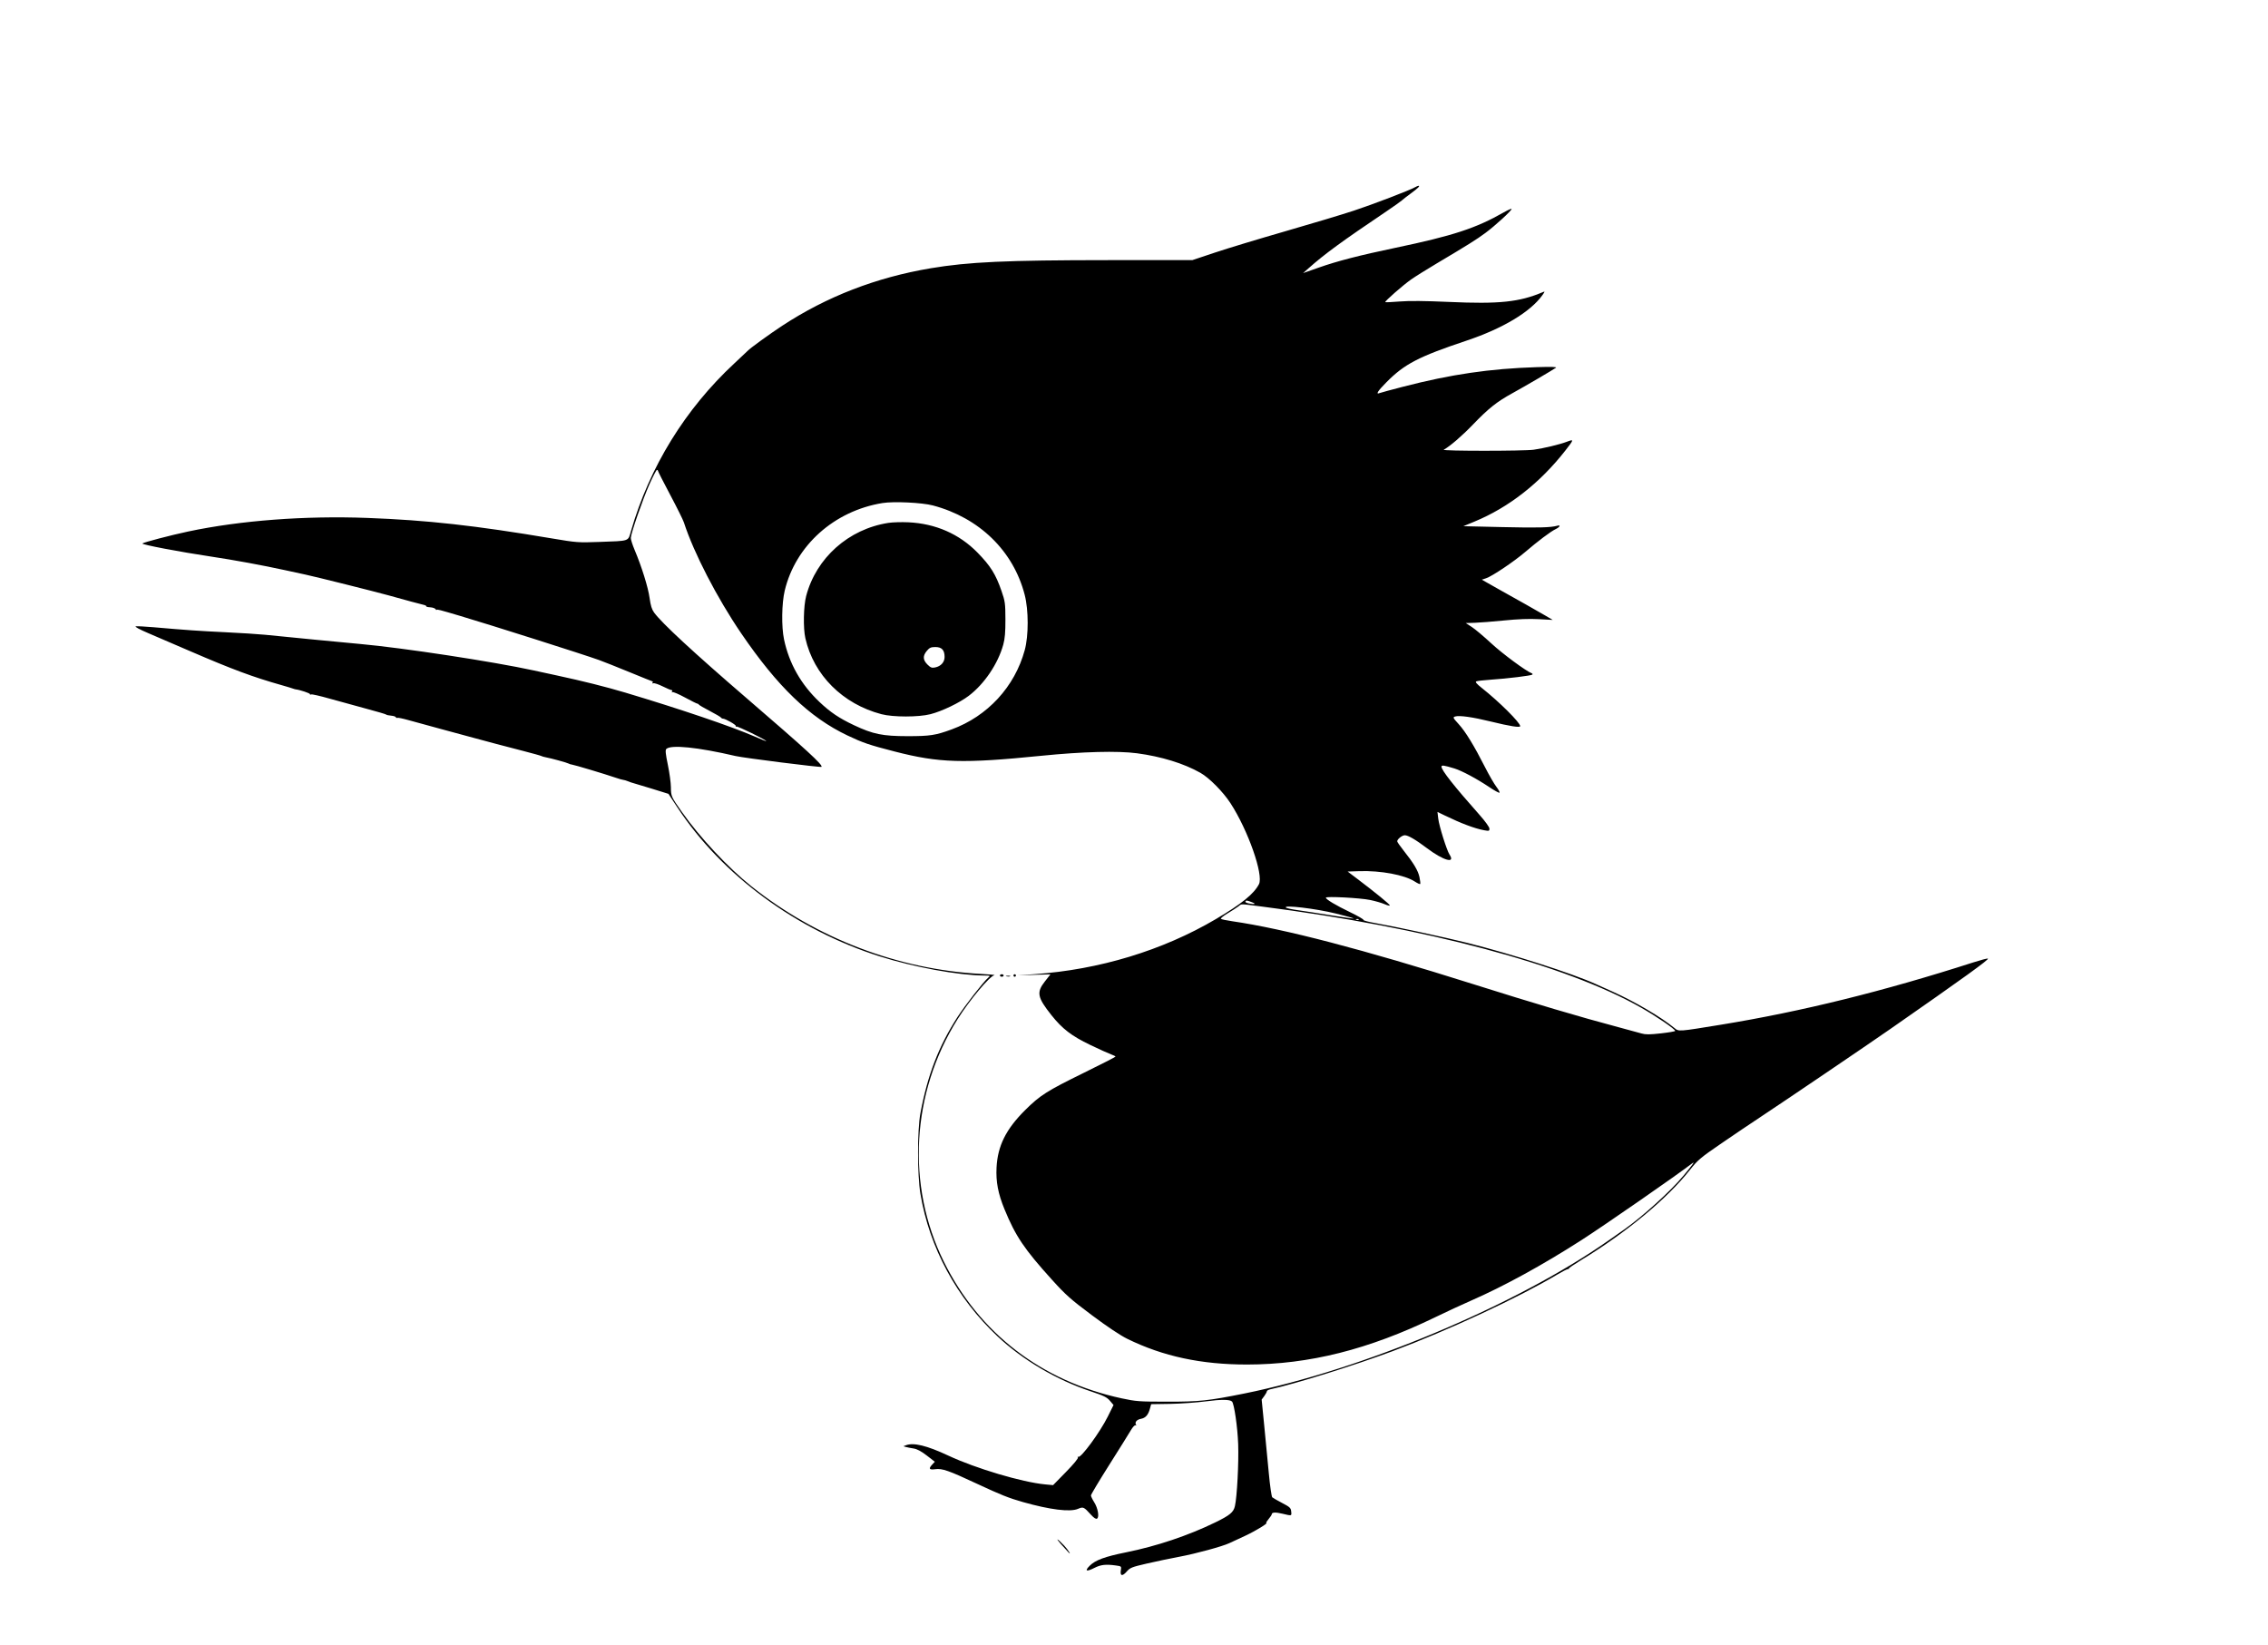 <svg xmlns="http://www.w3.org/2000/svg" width="1844" height="1337" viewBox="0 0 1844 1337" version="1.1">
	<path d="M 1150.698 152.109 C 1146.453 154.579, 1116.155 166.179, 1100.500 171.329 C 1091.150 174.404, 1066.175 181.908, 1045 188.004 C 1023.825 194.100, 998.175 201.866, 988 205.263 L 969.500 211.438 901 211.469 C 818.024 211.507, 787.485 212.906, 756.708 218.079 C 712.347 225.537, 672.195 241.077, 636 264.798 C 626.005 271.349, 609.481 283.328, 608 285.097 C 607.725 285.426, 602.775 290.087, 597 295.455 C 557.115 332.527, 528.097 379.605, 513.035 431.675 C 510.549 440.272, 512.345 439.648, 487.500 440.549 C 469.990 441.184, 468.928 441.105, 448.500 437.661 C 386.439 427.196, 347.280 422.849, 298.822 421.043 C 247.695 419.139, 195.535 423.084, 153 432.075 C 139.225 434.986, 116.727 440.873, 115.788 441.812 C 114.896 442.704, 146.346 448.694, 172 452.518 C 189.898 455.185, 213.527 459.532, 231.894 463.537 C 238.277 464.928, 245.750 466.550, 248.500 467.141 C 257.165 469.001, 303.997 480.706, 316 484.011 C 322.325 485.752, 330.650 488.044, 334.500 489.103 C 338.350 490.162, 342.730 491.301, 344.234 491.636 C 345.737 491.970, 346.795 492.526, 346.585 492.872 C 346.374 493.217, 347.801 493.585, 349.755 493.690 C 351.709 493.794, 353.681 494.469, 354.138 495.190 C 354.595 495.910, 354.976 496.187, 354.985 495.804 C 355 495.116, 357.416 495.732, 374 500.654 C 399.322 508.169, 474.207 531.951, 487 536.541 C 490.575 537.823, 501.780 542.276, 511.899 546.436 C 522.019 550.596, 530.483 554, 530.708 554 C 530.934 554, 530.843 554.445, 530.507 554.989 C 530.171 555.532, 530.514 555.740, 531.269 555.450 C 532.023 555.161, 535.397 556.291, 538.764 557.962 C 542.132 559.633, 545.390 561, 546.003 561 C 546.616 561, 546.797 561.520, 546.405 562.155 C 545.992 562.822, 546.127 563.039, 546.724 562.670 C 547.293 562.319, 551.886 564.274, 556.931 567.016 C 561.976 569.757, 566.493 572, 566.969 572 C 567.444 572, 567.983 572.337, 568.167 572.750 C 568.350 573.163, 572.325 575.491, 577 577.925 C 581.675 580.358, 585.775 582.759, 586.112 583.260 C 586.448 583.761, 587.123 584.174, 587.612 584.177 C 589.782 584.192, 598.874 589.395, 598.314 590.301 C 597.971 590.856, 598.170 591.013, 598.756 590.651 C 599.655 590.095, 623 601.512, 623 602.507 C 623 602.694, 618.838 601.030, 613.750 598.810 C 594.974 590.617, 552.810 576.300, 508.500 563.072 C 492.623 558.332, 473.778 553.610, 452.500 549.039 C 447.550 547.976, 439.225 546.172, 434 545.031 C 401.191 537.863, 327.612 526.641, 293 523.526 C 283.375 522.659, 266.500 521.056, 255.500 519.963 C 244.500 518.870, 233.250 517.759, 230.500 517.494 C 227.750 517.230, 221 516.565, 215.500 516.017 C 210 515.469, 195.600 514.549, 183.500 513.974 C 162.111 512.956, 150.991 512.184, 124.889 509.902 C 117.952 509.296, 111.427 508.971, 110.389 509.180 C 109.251 509.410, 113.269 511.599, 120.500 514.689 C 127.100 517.509, 142.625 524.185, 155 529.524 C 189.075 544.224, 205.771 550.421, 229 556.989 C 233.125 558.155, 237.175 559.379, 238 559.708 C 238.825 560.037, 239.950 560.358, 240.500 560.420 C 243.826 560.799, 252 563.519, 252 564.248 C 252 564.727, 252.431 564.852, 252.957 564.526 C 253.484 564.201, 260.121 565.701, 267.707 567.859 C 275.293 570.017, 288.700 573.698, 297.500 576.039 C 306.300 578.380, 313.725 580.566, 314 580.897 C 314.275 581.229, 316.075 581.628, 318 581.784 C 319.925 581.941, 321.651 582.506, 321.835 583.040 C 322.020 583.575, 322.523 583.795, 322.954 583.528 C 323.385 583.262, 327.509 584.109, 332.119 585.410 C 336.729 586.711, 348.375 589.896, 358 592.487 C 367.625 595.079, 379.550 598.305, 384.500 599.656 C 397.339 603.161, 409.446 606.362, 425.376 610.464 C 433.007 612.429, 439.652 614.285, 440.142 614.588 C 440.632 614.891, 442.263 615.361, 443.766 615.633 C 448.033 616.404, 461.248 620.035, 462.415 620.757 C 462.992 621.113, 464.148 621.472, 464.982 621.553 C 466.770 621.728, 492.018 629.289, 500.103 632.072 C 503.184 633.132, 506.192 634, 506.788 634 C 507.383 634, 509.137 634.519, 510.685 635.154 C 512.233 635.788, 514.082 636.426, 514.793 636.571 C 515.504 636.717, 522.254 638.749, 529.793 641.088 L 543.500 645.341 550.796 656.420 C 587.130 711.596, 647.488 756.007, 715.311 777.471 C 742.982 786.228, 779.090 792.859, 800 793.023 C 805.325 793.065, 805.435 793.121, 803.461 794.783 C 799.706 797.943, 784.546 817.395, 778.352 827 C 763.188 850.514, 754.138 874.035, 748.343 905 C 745.783 918.676, 745.791 955.163, 748.356 970.500 C 755.665 1014.193, 777.739 1055.029, 810.928 1086.250 C 831.480 1105.584, 858.861 1121.737, 886.978 1131.114 C 897.448 1134.606, 899.980 1135.855, 902.430 1138.738 L 905.359 1142.186 900.685 1151.595 C 894.363 1164.322, 878.752 1185.583, 876.673 1184.298 C 876.129 1183.962, 876.007 1184.202, 876.398 1184.835 C 876.820 1185.518, 872.890 1190.283, 866.658 1196.644 L 856.211 1207.309 849.830 1206.713 C 831.082 1204.962, 793.402 1193.771, 771.103 1183.331 C 753.537 1175.106, 742.741 1172.483, 736.500 1174.922 L 734.500 1175.704 736.500 1176.279 C 737.600 1176.595, 740.402 1177.150, 742.727 1177.511 C 745.642 1177.964, 748.990 1179.740, 753.513 1183.231 L 760.072 1188.295 758.036 1190.462 C 754.745 1193.965, 755.420 1195.041, 760.473 1194.349 C 766.039 1193.586, 771.303 1195.429, 794.500 1206.264 C 813.541 1215.158, 820.308 1217.852, 831.672 1221.064 C 853.774 1227.311, 869.945 1229.318, 876.389 1226.616 C 880.806 1224.765, 881.156 1224.922, 887.067 1231.422 C 889.436 1234.028, 891.069 1235.075, 891.932 1234.542 C 893.936 1233.304, 892.691 1226.055, 889.647 1221.233 C 888.191 1218.927, 887 1216.431, 887 1215.687 C 887 1214.944, 893.667 1203.797, 901.815 1190.918 C 909.964 1178.038, 917.882 1165.362, 919.410 1162.750 C 920.971 1160.083, 922.655 1158.287, 923.250 1158.654 C 923.840 1159.019, 924.018 1158.838, 923.651 1158.245 C 922.408 1156.233, 924.198 1154.053, 927.621 1153.411 C 931.429 1152.697, 933.576 1150.248, 934.997 1145 L 935.944 1141.500 951.222 1141.263 C 959.625 1141.132, 972.800 1140.199, 980.500 1139.190 C 993.032 1137.547, 999.935 1137.602, 1001.692 1139.358 C 1003.453 1141.119, 1006.223 1160.284, 1006.699 1174 C 1007.231 1189.332, 1005.779 1216.851, 1004.039 1224.407 C 1002.893 1229.388, 999.902 1231.856, 988 1237.643 C 965.904 1248.386, 940.419 1256.930, 915.500 1261.948 C 898.282 1265.415, 890.556 1268.263, 886 1272.821 C 881.613 1277.208, 883.230 1277.931, 889.888 1274.557 C 895.039 1271.947, 899.066 1271.499, 907.277 1272.625 C 911.766 1273.240, 911.826 1273.297, 911.307 1276.497 C 910.546 1281.187, 912.490 1281.650, 916.027 1277.622 C 918.832 1274.427, 920.161 1273.893, 932.291 1271.087 C 939.556 1269.406, 951.575 1266.892, 959 1265.500 C 972.328 1263.003, 993.668 1257.197, 999.500 1254.482 C 1001.150 1253.714, 1006.856 1251.067, 1012.181 1248.599 C 1020.698 1244.652, 1031.606 1238, 1029.561 1238 C 1029.155 1238, 1029.987 1236.615, 1031.411 1234.923 C 1032.835 1233.231, 1034 1231.479, 1034 1231.030 C 1034 1229.350, 1036.986 1229.178, 1042.655 1230.532 C 1050.431 1232.390, 1050.171 1232.455, 1049.813 1228.750 C 1049.533 1225.843, 1048.762 1225.115, 1042.500 1221.845 C 1038.650 1219.834, 1035.014 1217.751, 1034.420 1217.214 C 1033.826 1216.678, 1032.572 1207.973, 1031.632 1197.870 C 1030.693 1187.766, 1028.994 1170.111, 1027.858 1158.637 L 1025.792 1137.773 1027.896 1134.927 C 1029.053 1133.362, 1030 1131.621, 1030 1131.060 C 1030 1130.498, 1031.237 1129.768, 1032.750 1129.438 C 1053.332 1124.942, 1100.789 1110.137, 1132.500 1098.318 C 1176.994 1081.734, 1234.564 1054.946, 1265.994 1036.201 C 1270.122 1033.739, 1274.063 1031.711, 1274.750 1031.695 C 1275.438 1031.680, 1275.793 1031.460, 1275.541 1031.208 C 1275.289 1030.955, 1279.676 1027.952, 1285.291 1024.535 C 1322.279 1002.022, 1355.521 974.463, 1374.152 950.868 C 1380.363 943.002, 1382.634 941.094, 1399.734 929.377 C 1410.055 922.304, 1424.650 912.464, 1432.168 907.509 C 1450.370 895.511, 1518.575 849.280, 1536.928 836.500 C 1597.039 794.641, 1617.698 779.733, 1616.257 779.252 C 1615.666 779.055, 1610.304 780.463, 1604.341 782.381 C 1531.323 805.861, 1464.933 822.259, 1399.588 832.954 C 1364.459 838.703, 1364.954 838.667, 1361.436 835.746 C 1350.818 826.930, 1329.334 814.285, 1311 806.061 C 1305.775 803.717, 1299.628 800.951, 1297.340 799.915 C 1278.097 791.203, 1229.845 775.744, 1193 766.487 C 1175.760 762.155, 1132.673 752.889, 1118.294 750.420 C 1112.680 749.456, 1108.315 748.299, 1108.593 747.850 C 1108.870 747.401, 1104.013 744.583, 1097.799 741.588 C 1085.987 735.896, 1078 731.118, 1078 729.745 C 1078 728.470, 1105.615 729.904, 1113.960 731.614 C 1118.107 732.463, 1123.412 733.997, 1125.750 735.023 C 1128.088 736.048, 1130 736.500, 1130 736.027 C 1130 735.154, 1117.990 725.349, 1103.599 714.472 L 1095.697 708.500 1105.099 708.184 C 1122.567 707.596, 1141.990 711.233, 1150.342 716.656 C 1152.455 718.027, 1154.411 718.922, 1154.689 718.644 C 1154.968 718.366, 1154.702 715.836, 1154.098 713.022 C 1152.947 707.656, 1149.389 701.718, 1141.017 691.193 C 1138.258 687.725, 1136 684.462, 1136 683.943 C 1136 682.195, 1139.982 679, 1142.162 679 C 1144.882 679, 1150.845 682.477, 1160.205 689.522 C 1173.614 699.613, 1183.603 702.429, 1178.532 694.689 C 1176.253 691.212, 1170.080 671.528, 1169.368 665.472 L 1168.729 660.041 1174.787 662.975 C 1188.016 669.383, 1198.905 673.482, 1206.438 674.890 C 1210.690 675.684, 1210.999 675.598, 1210.986 673.621 C 1210.978 672.401, 1207.579 667.676, 1202.986 662.500 C 1182.159 639.030, 1172 626.160, 1172 623.244 C 1172 621.837, 1174.028 622.119, 1182.500 624.702 C 1188.525 626.540, 1200.795 633.101, 1210.930 639.906 C 1215.017 642.650, 1218.714 644.677, 1219.145 644.410 C 1219.577 644.144, 1218.434 641.966, 1216.605 639.570 C 1214.777 637.175, 1210.684 630.104, 1207.510 623.858 C 1198.529 606.180, 1191.539 594.751, 1186.011 588.703 C 1181.265 583.509, 1181.077 583.110, 1183.086 582.473 C 1186.467 581.400, 1197.281 582.920, 1212.043 586.545 C 1227.710 590.392, 1236 591.693, 1236 590.304 C 1236 587.420, 1218.835 570.364, 1204.703 559.208 C 1200.767 556.100, 1199.323 554.409, 1200.203 553.938 C 1200.917 553.556, 1206.225 552.929, 1212 552.544 C 1225.588 551.639, 1245.100 549.249, 1245.886 548.393 C 1246.224 548.026, 1246.001 547.547, 1245.392 547.327 C 1240.899 545.709, 1221.555 531.414, 1212.500 523.022 C 1206.450 517.414, 1199.301 511.403, 1196.614 509.663 L 1191.728 506.500 1199.114 506.273 C 1203.176 506.149, 1213.925 505.300, 1223 504.387 C 1234.051 503.275, 1243.291 502.929, 1250.981 503.339 L 1262.462 503.951 1255.981 500.158 C 1252.416 498.072, 1245.338 494.033, 1240.250 491.182 C 1235.162 488.332, 1226.838 483.668, 1221.750 480.819 C 1216.662 477.969, 1210.767 474.644, 1208.649 473.430 L 1204.797 471.222 1208.325 470.058 C 1213.199 468.449, 1230.951 456.525, 1240 448.781 C 1250.370 439.907, 1260.801 432.062, 1264.714 430.197 C 1268.157 428.555, 1269.266 426.507, 1266.250 427.360 C 1260.837 428.891, 1250.434 429.156, 1221.725 428.494 L 1189.768 427.756 1198.696 424.073 C 1226.733 412.507, 1252.075 392.687, 1272.844 366.082 C 1279.800 357.171, 1279.845 356.871, 1273.890 359.134 C 1268.166 361.309, 1255.229 364.414, 1247 365.588 C 1239.076 366.719, 1171.757 366.716, 1173.826 365.586 C 1178.855 362.838, 1188.673 354.390, 1197.500 345.216 C 1210.183 332.033, 1217.005 326.601, 1229.500 319.737 C 1239.414 314.290, 1262.116 301.018, 1265 298.983 C 1266.068 298.229, 1261.601 298.080, 1249.491 298.465 C 1211.289 299.678, 1179.808 304.292, 1140.579 314.425 C 1131.185 316.852, 1122.713 319.147, 1121.750 319.526 C 1118.274 320.893, 1120.115 317.949, 1127.250 310.732 C 1141.902 295.911, 1153.361 289.955, 1192.225 276.962 C 1221.762 267.087, 1244.341 253.565, 1254.043 239.940 C 1256.175 236.946, 1256.213 236.712, 1254.449 237.460 C 1235.290 245.583, 1218.961 247.288, 1178 245.442 C 1158.671 244.571, 1145.827 244.455, 1138.086 245.082 C 1131.809 245.590, 1126.498 245.832, 1126.285 245.619 C 1125.660 244.994, 1140.623 231.880, 1147.332 227.173 C 1150.724 224.792, 1160.025 218.970, 1168 214.234 C 1193.580 199.042, 1200.350 194.803, 1207.698 189.377 C 1215.561 183.571, 1229 171.276, 1229 169.888 C 1229 169.410, 1226.188 170.622, 1222.750 172.580 C 1199.921 185.588, 1181.392 191.650, 1134.419 201.478 C 1105.389 207.552, 1087.346 212.208, 1072.290 217.508 L 1059.500 222.010 1064 218.016 C 1077.140 206.352, 1090.914 196.290, 1127.299 171.776 C 1133.238 167.774, 1138.863 163.784, 1139.799 162.909 C 1140.735 162.034, 1144.055 159.457, 1147.177 157.181 C 1152.768 153.108, 1154.898 150.971, 1153.309 151.030 C 1152.864 151.047, 1151.689 151.533, 1150.698 152.109 M 527.999 393.750 C 522.583 405.866, 513.042 433.341, 512.884 437.276 C 512.835 438.499, 514.219 442.875, 515.959 447 C 521.733 460.685, 526.980 477.510, 528.142 486.060 C 528.990 492.298, 529.955 495.413, 531.844 498 C 538.088 506.554, 563.847 530.390, 606.950 567.500 C 655.676 609.451, 669.414 622.054, 667.885 623.402 C 667.176 624.028, 604.763 616.156, 598.087 614.599 C 567.328 607.426, 545.400 605.200, 541.723 608.877 C 540.843 609.757, 541.151 612.871, 542.998 621.769 C 544.337 628.221, 545.452 636.425, 545.475 640 C 545.522 647.253, 545.769 647.811, 554.297 659.905 C 569.127 680.936, 591.981 705.375, 611 720.542 C 664.230 762.990, 730.550 788.244, 798 791.749 C 804.875 792.107, 809.600 792.566, 808.500 792.771 C 804.685 793.480, 788.270 813.076, 778.570 828.500 C 740.913 888.383, 736.656 963.596, 767.411 1025.692 C 796.200 1083.818, 846.903 1122.767, 912 1136.762 C 923.624 1139.261, 926.217 1139.451, 949 1139.468 C 975.365 1139.487, 982.001 1138.786, 1011.500 1132.864 C 1107.806 1113.528, 1232.624 1061.102, 1307.886 1008.375 C 1312.498 1005.144, 1318.123 1001.197, 1320.386 999.605 C 1335.587 988.909, 1358.416 968.192, 1368.911 955.570 C 1376.217 946.784, 1378.378 943.727, 1375.942 945.622 C 1364.420 954.584, 1304.802 995.922, 1285.732 1008.172 C 1254.500 1028.234, 1222.420 1045.807, 1196 1057.327 C 1189.125 1060.324, 1176.075 1066.377, 1167 1070.777 C 1112.848 1097.035, 1064.367 1109.232, 1014 1109.268 C 976.673 1109.295, 945.541 1102.614, 916.500 1088.346 C 910.824 1085.557, 900.229 1078.489, 887.816 1069.212 C 870.569 1056.321, 866.563 1052.767, 855.455 1040.500 C 832.773 1015.450, 825.708 1004.971, 816.694 983 C 811.493 970.323, 809.647 960.637, 810.241 949.127 C 811.149 931.518, 817.899 917.950, 833.442 902.491 C 845.581 890.418, 851.100 886.910, 881.216 872.125 C 895.360 865.181, 906.948 859.253, 906.966 858.951 C 906.985 858.649, 905.313 857.802, 903.250 857.068 C 901.188 856.335, 893.601 852.902, 886.390 849.441 C 871.303 842.198, 863.703 836.372, 854.913 825.310 C 843.374 810.789, 842.576 806.710, 849.542 797.843 L 854.085 792.061 840.792 792.469 L 827.500 792.877 841 791.943 C 893.737 788.296, 945.242 772.666, 988.500 747.183 C 1009.446 734.844, 1019.394 726.798, 1023.580 718.810 C 1027.518 711.294, 1014.671 674.763, 1000.386 652.857 C 994.344 643.592, 983.163 632.311, 976 628.255 C 962.562 620.644, 944.255 614.996, 924.500 612.367 C 908.742 610.270, 880.308 611.015, 846.500 614.411 C 782.895 620.801, 763.627 620.240, 727.500 610.950 C 706.743 605.612, 701.658 603.885, 689.028 597.886 C 658.213 583.247, 632.201 558.241, 602.581 514.784 C 582.962 485.998, 564.034 449.362, 556.046 424.710 C 555.371 422.625, 550.359 412.532, 544.909 402.280 C 539.459 392.027, 535 383.270, 535 382.820 C 535 382.369, 534.607 382, 534.126 382 C 533.645 382, 530.888 387.288, 527.999 393.750 M 717.500 408.942 C 678.230 415.316, 646.814 443.447, 638.026 480.107 C 635.561 490.390, 635.288 509.483, 637.458 519.800 C 641.566 539.328, 651.219 556.367, 666.253 570.624 C 675.099 579.013, 682.246 583.827, 694.302 589.517 C 709.849 596.854, 717.607 598.439, 738 598.443 C 756.143 598.447, 760.708 597.745, 773.771 592.948 C 802.969 582.225, 825.039 558.277, 833.162 528.500 C 836.371 516.737, 836.351 496.002, 833.119 483.500 C 823.898 447.839, 796.210 420.898, 758.500 410.896 C 749.680 408.557, 726.639 407.459, 717.500 408.942 M 722.280 425.074 C 689.969 430.053, 663.590 453.524, 655.444 484.540 C 653.282 492.775, 652.951 510.679, 654.810 518.864 C 661.610 548.808, 685.165 572.312, 716.664 580.585 C 726.105 583.065, 746.828 583.066, 756.500 580.587 C 765.890 578.180, 780.111 571.356, 787.659 565.636 C 800.346 556.020, 811.462 539.524, 815.718 524 C 817.047 519.152, 817.489 513.941, 817.456 503.500 C 817.415 490.479, 817.193 488.865, 814.284 480.427 C 809.605 466.852, 805.287 459.958, 794.707 449.171 C 779.851 434.025, 760.631 425.617, 738.500 424.583 C 733 424.326, 725.701 424.547, 722.280 425.074 M 753.589 529.077 C 750.161 533.151, 750.295 536.448, 754.040 540.194 C 756.581 542.735, 757.600 543.130, 760.242 542.602 C 764.982 541.654, 768 538.326, 768 534.048 C 768 528.455, 765.722 526, 760.532 526 C 756.897 526, 755.750 526.509, 753.589 529.077 M 1012.575 732.878 C 1012.277 733.361, 1013.431 734.036, 1015.141 734.378 C 1020.249 735.400, 1021.742 734.941, 1018 733.500 C 1013.669 731.832, 1013.251 731.784, 1012.575 732.878 M 1006.885 736.822 C 1005.573 737.824, 1001.652 740.353, 998.171 742.442 C 994.689 744.532, 992.214 746.566, 992.671 746.964 C 993.127 747.361, 997.325 748.243, 1002 748.924 C 1044.094 755.051, 1108.583 771.882, 1197.500 799.948 C 1247.676 815.785, 1284.357 826.656, 1316 835.065 C 1323.975 837.185, 1332.360 839.466, 1334.633 840.135 C 1337.904 841.097, 1341.188 841.081, 1350.383 840.056 C 1356.772 839.344, 1362 838.449, 1362 838.069 C 1362 836.644, 1346.949 826.364, 1334.319 819.164 C 1273.408 784.434, 1158.730 753.863, 1026 736.973 C 1007.416 734.608, 1009.759 734.626, 1006.885 736.822 M 1045.550 737.852 C 1046.072 738.320, 1050.550 739.268, 1055.500 739.958 C 1060.450 740.648, 1072.553 742.524, 1082.396 744.127 C 1092.239 745.729, 1100.459 746.875, 1100.662 746.671 C 1100.865 746.468, 1094.387 744.665, 1086.266 742.664 C 1069.642 738.569, 1042.813 735.398, 1045.550 737.852 M 1102.813 747.683 C 1103.534 747.972, 1104.397 747.936, 1104.729 747.604 C 1105.061 747.272, 1104.471 747.036, 1103.417 747.079 C 1102.252 747.127, 1102.015 747.364, 1102.813 747.683 M 813 793 C 813 793.550, 813.675 794, 814.500 794 C 815.325 794, 816 793.550, 816 793 C 816 792.450, 815.325 792, 814.500 792 C 813.675 792, 813 792.450, 813 793 M 824 793 C 824 793.550, 824.450 794, 825 794 C 825.550 794, 826 793.550, 826 793 C 826 792.450, 825.550 792, 825 792 C 824.450 792, 824 792.450, 824 793 M 818.269 793.693 C 819.242 793.947, 820.592 793.930, 821.269 793.656 C 821.946 793.382, 821.150 793.175, 819.500 793.195 C 817.850 793.215, 817.296 793.439, 818.269 793.693 M 862.410 1255 C 865.109 1258.025, 867.973 1261.175, 868.775 1262 C 871.573 1264.878, 868.300 1259.739, 865.273 1256.500 C 859.931 1250.786, 857.524 1249.524, 862.410 1255" stroke="none" fill="black" fill-rule="evenodd"/>
</svg>